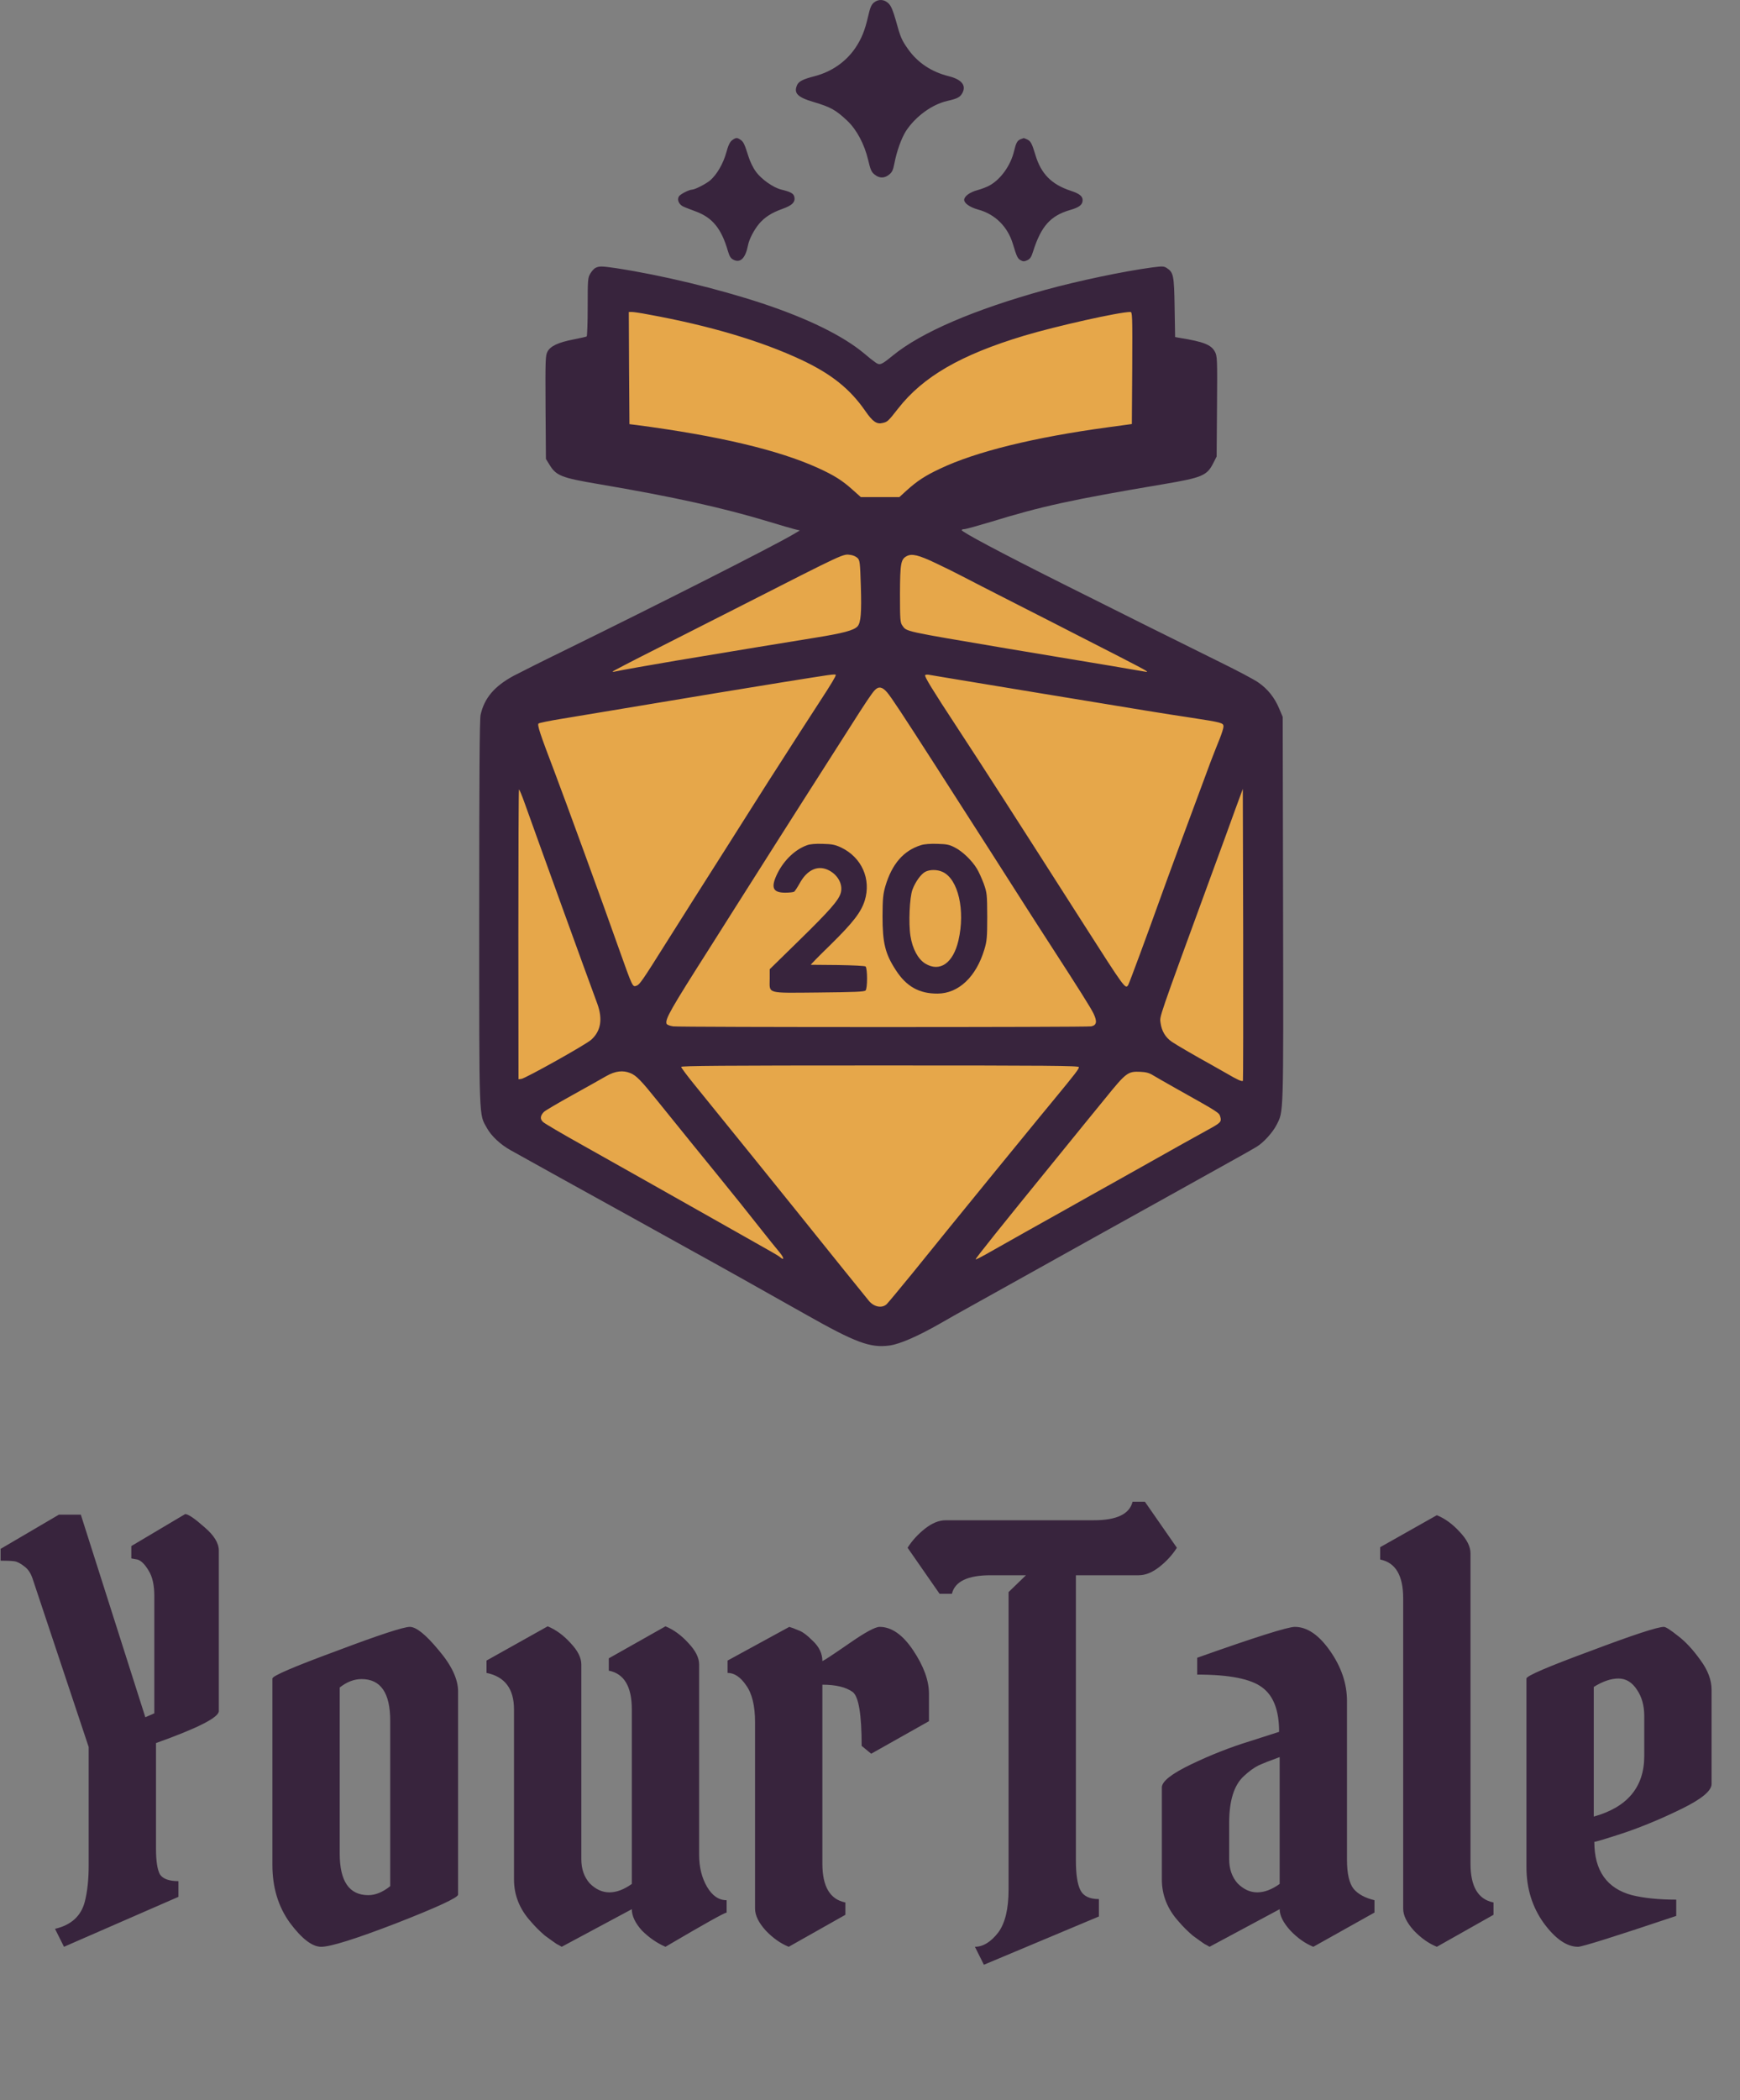 <svg width="397" height="479" viewBox="0 0 397 479" fill="none" xmlns="http://www.w3.org/2000/svg">
<rect x="0" y="0" width="397" height="479" fill="#808080" stroke="none"/>
<path d="M199.365 0.606C198.797 1.098 198.512 1.782 198.085 3.671C197.346 6.927 196.578 8.815 195.184 10.895C193.022 14.096 189.751 16.367 185.854 17.38C183.294 18.037 182.299 18.529 181.901 19.323C181.019 21.211 181.901 22.169 185.627 23.263C189.581 24.44 190.718 25.097 193.335 27.559C195.469 29.584 197.232 32.895 198.085 36.507C198.597 38.697 198.825 39.244 199.565 39.819C200.645 40.694 201.783 40.694 202.864 39.819C203.547 39.271 203.774 38.779 204.059 37.301C204.599 34.455 205.68 31.5 206.704 29.885C208.894 26.547 212.649 23.811 216.148 23.017C218.423 22.497 219.02 22.196 219.561 21.238C220.528 19.487 219.419 18.119 216.46 17.38C212.507 16.395 209.349 14.288 207.159 11.168C205.708 9.116 205.452 8.514 204.4 4.683C203.746 2.384 203.319 1.372 202.75 0.797C201.755 -0.188 200.418 -0.27 199.365 0.606Z" fill="#38243D"/>
<path d="M143.196 105.139C141.187 104.47 137.571 96.299 139.178 68.977H169.983L199.449 89.067L216.86 77.013L264.407 65.628V105.139L212.173 121.212L289.855 162.732V253.808L199.449 304.703L115.069 253.808V162.732L184.716 124.56V115.184L143.196 105.139Z" fill="#E6A74A" stroke="white"/>
<path d="M167.024 31.992C166.512 32.403 166.143 33.169 165.687 34.865C165.005 37.301 163.611 39.736 162.075 41.104C161.193 41.871 158.576 43.239 157.951 43.239C157.183 43.266 155.163 44.306 154.879 44.826C154.424 45.647 154.964 46.741 156.045 47.179C156.557 47.398 157.723 47.863 158.662 48.192C162.559 49.615 164.607 52.132 166.086 57.277C166.455 58.508 166.74 58.946 167.366 59.247C168.93 60.04 170.096 58.864 170.665 55.936C170.921 54.568 172.031 52.433 173.197 51.038C174.477 49.533 176.013 48.547 178.487 47.644C180.791 46.851 181.531 46.057 181.218 44.826C181.019 44.114 180.393 43.759 178.26 43.239C176.439 42.801 173.68 40.858 172.457 39.134C171.831 38.313 171.092 36.754 170.779 35.714C169.897 32.923 169.641 32.321 168.959 31.883C168.191 31.335 167.878 31.363 167.024 31.992Z" fill="#38243D"/>
<path d="M232.873 31.746C232.105 32.047 231.82 32.567 231.365 34.482C230.597 37.711 228.379 40.831 225.819 42.281C225.193 42.637 223.913 43.13 222.974 43.376C221.268 43.841 219.988 44.771 219.988 45.592C219.988 46.358 221.325 47.289 223.117 47.781C227.013 48.821 229.915 51.667 231.109 55.662C231.991 58.59 232.19 59.001 232.93 59.384C233.442 59.657 233.726 59.657 234.38 59.356C235.035 59.055 235.319 58.617 235.717 57.331C237.538 51.585 239.7 49.177 244.165 47.891C246.27 47.289 247.01 46.687 247.01 45.647C247.01 44.744 246.299 44.169 244.308 43.513C239.899 42.062 237.509 39.627 236.229 35.303C235.433 32.649 235.148 32.157 234.295 31.773C233.925 31.609 233.584 31.472 233.556 31.5C233.527 31.5 233.214 31.609 232.873 31.746Z" fill="#38243D"/>
<path d="M135.906 61.08C135.565 61.217 135.025 61.819 134.683 62.394C134.114 63.379 134.086 63.789 134.086 70.001C134.086 73.64 133.972 76.65 133.858 76.733C133.716 76.815 132.379 77.116 130.843 77.417C127.345 78.101 125.609 78.922 124.927 80.18C124.443 81.083 124.415 81.904 124.472 92.905L124.557 104.671L125.353 105.957C126.889 108.502 128.056 108.967 136.646 110.418C153.542 113.291 165.005 115.808 175.615 119.037C178.032 119.776 180.592 120.515 181.246 120.679L182.498 120.98L180.82 121.965C175.956 124.811 150.384 137.754 128.397 148.536C123.618 150.862 118.584 153.407 117.162 154.145C112.781 156.526 110.506 159.208 109.652 163.039C109.425 164.079 109.339 176.748 109.339 208.326C109.339 256.596 109.254 253.942 111.103 257.281C112.098 259.087 114.175 261.029 116.479 262.316C117.332 262.808 122.68 265.763 128.397 268.938C134.114 272.085 142.164 276.545 146.317 278.843C150.47 281.142 155.448 283.906 157.41 285C163.753 288.476 172.941 293.647 183.778 299.75C195.241 306.235 198.569 307.466 202.978 306.864C205.339 306.536 209.463 304.73 214.583 301.802C216.233 300.844 219.049 299.257 220.841 298.272C222.633 297.259 229.374 293.511 235.774 289.953C242.203 286.369 248.403 282.921 249.57 282.264C250.736 281.607 258.16 277.475 266.067 273.097C273.975 268.691 281.598 264.45 283.02 263.656C284.442 262.863 286.12 261.905 286.746 261.522C288.282 260.592 290.359 258.293 291.24 256.596C292.89 253.34 292.833 255.146 292.748 207.341L292.663 163.504L291.866 161.616C290.814 159.098 289.221 157.101 287.059 155.623C286.064 154.939 282.195 152.887 278.441 151.053C271.216 147.496 252.841 138.356 242.174 132.993C227.98 125.878 219.419 121.309 219.419 120.898C219.419 120.789 219.703 120.679 220.016 120.679C220.357 120.679 223.003 119.94 225.932 119.065C237.651 115.453 244.563 113.948 265.498 110.418C274.231 108.94 275.369 108.475 276.791 105.684L277.587 104.124L277.673 92.713C277.758 81.74 277.729 81.248 277.189 80.208C276.336 78.621 274.601 77.937 269.168 77.061L268.115 76.869L268.001 70.11C267.888 62.749 267.745 62.12 266.181 61.108C265.527 60.697 265.186 60.697 262.853 60.998C256.311 61.874 245.957 64.063 238.476 66.115C222.206 70.63 210.231 75.775 203.746 81.056C201.015 83.272 200.759 83.382 199.678 82.616C199.195 82.287 198.057 81.384 197.175 80.618C192.397 76.623 184.432 72.683 173.965 69.207C163.668 65.814 150.953 62.749 140.571 61.162C137.385 60.697 136.731 60.67 135.906 61.08ZM147.938 71.725C161.933 74.27 173.68 77.772 182.896 82.096C189.694 85.297 193.933 88.691 197.403 93.698C199.109 96.161 200.02 96.818 201.413 96.462C202.494 96.216 202.665 96.052 204.912 93.178C210.601 85.9 219.191 80.919 233.641 76.568C240.951 74.379 255.344 71.15 257.904 71.15C258.359 71.15 258.387 71.889 258.33 83.929L258.245 96.708L252.841 97.447C236.03 99.718 222.661 103.002 214.498 106.888C211.056 108.502 209.236 109.706 206.818 111.895L205.197 113.373H196.407L194.502 111.676C192.169 109.569 190.292 108.393 186.566 106.696C177.463 102.592 163.867 99.39 145.179 96.927L143.615 96.736L143.529 83.929L143.472 71.15H144.155C144.553 71.15 146.26 71.397 147.938 71.725ZM195.639 127.247C196.18 127.766 196.237 128.232 196.407 133.622C196.606 139.752 196.407 142.051 195.639 142.871C194.786 143.774 192.311 144.431 185.968 145.444C180.82 146.265 166.228 148.673 154.424 150.643C149.048 151.546 141.026 152.969 140.429 153.133C140.059 153.242 139.775 153.242 139.775 153.16C139.775 153.078 144.354 150.698 149.958 147.879C155.533 145.061 164.208 140.655 169.215 138.11C193.079 125.96 192.311 126.316 194.075 126.562C194.615 126.617 195.326 126.946 195.639 127.247ZM213.588 128.478C215.636 129.436 218.309 130.777 219.561 131.433C220.812 132.09 226.501 135.018 232.219 137.919C237.936 140.819 244.194 144.021 246.156 145.033C248.119 146.046 252.215 148.125 255.258 149.685C258.302 151.245 261.061 152.695 261.374 152.914C261.914 153.27 261.858 153.297 260.947 153.133C259.298 152.832 248.915 151.081 243.739 150.232C241.093 149.795 234.864 148.755 229.943 147.934C205.879 143.857 206.903 144.103 205.851 142.625C205.396 141.968 205.339 141.23 205.339 135.428C205.367 128.451 205.538 127.548 206.875 126.836C208.041 126.207 209.577 126.562 213.588 128.478ZM190.69 153.927C190.69 154.282 189.638 156.034 186.992 160.083C185.485 162.409 183.38 165.666 182.299 167.335C181.246 168.977 179.369 171.877 178.174 173.765C176.951 175.654 174.192 179.95 172.059 183.343C169.926 186.736 167.309 190.841 166.256 192.51C160.823 201.047 155.732 209.092 151.778 215.359C146.715 223.431 145.947 224.526 145.321 224.772C144.297 225.155 144.44 225.429 141.14 216.18C137.926 207.04 128.795 182.002 126.491 175.955C123.192 167.308 122.537 165.337 122.879 165.009C123.021 164.872 125.382 164.38 128.113 163.942C132.749 163.176 146.772 160.85 163.668 158.031C170.864 156.827 187.191 154.2 188.841 153.981C190.292 153.79 190.69 153.79 190.69 153.927ZM217.854 154.884C220.67 155.349 229.317 156.772 237.054 158.059C261.914 162.163 265.811 162.792 271.472 163.641C278.753 164.763 279.152 164.845 279.152 165.693C279.152 166.076 278.753 167.308 278.298 168.457C277.815 169.606 276.876 172.042 276.165 173.875C272.865 182.714 265.84 201.732 264.503 205.508C262 212.513 257.648 224.28 257.42 224.635C256.766 225.648 256.709 225.566 247.209 210.707C230.455 184.492 225.193 176.31 218.423 165.967C212.706 157.265 210.885 154.282 211.085 153.981C211.17 153.872 211.568 153.817 211.966 153.899C212.393 153.981 215.038 154.419 217.854 154.884ZM202.437 157.949C203.405 159.098 205.965 162.984 213.161 174.176C215.095 177.186 217.456 180.88 218.423 182.385C220.756 185.997 231.166 202.251 234.011 206.739C235.262 208.682 237.708 212.513 239.472 215.222C246.327 225.812 248.83 229.78 249.513 231.175C250.366 232.981 250.224 233.83 248.972 234.076C247.778 234.295 155.305 234.295 153.599 234.076C152.831 233.966 152.176 233.72 152.091 233.501C151.693 232.489 152.944 230.3 162.018 216.043C162.871 214.675 165.602 210.379 168.077 206.466C174.278 196.669 181.417 185.45 183.721 181.838C185.542 178.965 187.419 176.037 193.591 166.377C197.46 160.275 198.91 158.113 199.593 157.402C200.475 156.471 201.328 156.636 202.437 157.949ZM119.693 183.124C123.249 193.085 133.602 221.68 136.276 228.904C137.556 232.407 137.101 235.17 134.882 237.141C133.688 238.235 119.835 245.979 118.954 246.061L118.299 246.143L118.271 213.088C118.271 194.918 118.328 180.059 118.413 180.059C118.527 180.059 119.096 181.455 119.693 183.124ZM283.589 246.499C283.361 246.718 282.309 246.253 279.749 244.748C278.327 243.927 276.734 243.024 276.222 242.75C272.979 240.972 268.457 238.345 267.376 237.606C265.897 236.593 265.043 235.143 264.787 233.255C264.588 231.723 264.076 233.173 276.307 199.761C278.384 194.124 280.858 187.338 281.797 184.711L283.561 179.922L283.646 213.142C283.674 231.422 283.646 246.417 283.589 246.499ZM246.156 243.38C246.156 243.817 245.445 244.748 240.553 250.686C238.619 253.012 235.518 256.815 233.612 259.141C231.707 261.467 228.635 265.216 226.786 267.487C220.016 275.779 213.275 284.07 208.155 290.418C205.253 293.976 202.608 297.15 202.295 297.451C201.214 298.436 199.394 298.08 198.228 296.657C197.63 295.946 188.443 284.563 181.559 275.97C175.842 268.856 167.394 258.43 158.349 247.265C156.756 245.295 155.419 243.516 155.419 243.325C155.419 243.079 164.692 242.997 200.788 242.997C239.472 242.997 246.156 243.051 246.156 243.38ZM143.842 244.748C145.151 245.268 146.317 246.472 149.872 250.905C151.608 253.039 155.192 257.472 157.837 260.756C162.416 266.365 164.976 269.54 168.93 274.438C169.869 275.615 171.974 278.269 173.623 280.348C175.273 282.428 177.15 284.781 177.833 285.575C178.942 286.916 178.999 287.6 177.918 286.67C177.662 286.451 176.382 285.684 175.046 284.946C173.709 284.179 168.532 281.279 163.526 278.433C150.128 270.853 141.168 265.818 132.408 260.893C128.141 258.512 124.329 256.268 123.931 255.912C123.192 255.256 123.22 254.517 124.073 253.614C124.301 253.34 127.202 251.644 130.502 249.81C133.801 247.977 137.329 246.007 138.353 245.405C140.4 244.255 142.136 244.036 143.842 244.748ZM263.081 245.24C263.706 245.623 266.153 247.019 268.485 248.333C278.213 253.778 278.128 253.751 278.412 254.681C278.753 255.858 278.526 256.077 275.511 257.718C273.377 258.868 269.196 261.221 254.974 269.211C253.495 270.032 250.793 271.537 249.001 272.55C247.209 273.562 244.649 274.985 243.312 275.751C241.975 276.49 237.765 278.871 233.925 281.005C230.085 283.167 226.018 285.466 224.852 286.122C223.685 286.779 222.69 287.272 222.604 287.217C222.491 287.08 228.521 279.555 240.467 264.888C245.047 259.251 250.309 252.766 252.158 250.522C256.965 244.584 257.335 244.31 260.236 244.447C261.488 244.502 262.256 244.72 263.081 245.24Z" fill="#38243D"/>
<path d="M184.091 192.783C181.446 193.741 178.971 196.094 177.463 199.022C175.785 202.361 176.24 203.592 179.142 203.592C180.109 203.592 181.019 203.483 181.19 203.373C181.36 203.264 181.929 202.388 182.47 201.43C184.091 198.475 186.423 197.326 188.784 198.338C191.06 199.323 192.397 201.622 191.828 203.647C191.344 205.344 189.268 207.697 182.299 214.51L175.615 221.05V223.212C175.615 226.715 174.647 226.469 186.765 226.359C194.957 226.277 197.175 226.195 197.488 225.894C197.943 225.456 197.943 220.886 197.488 220.421C197.346 220.284 194.644 220.147 191.174 220.093C187.874 220.065 185.086 220.038 185.001 220.038C184.916 220.011 186.878 218.013 189.382 215.578C194.644 210.406 196.436 208.08 197.289 205.426C198.825 200.5 196.606 195.52 191.885 193.276C190.519 192.647 189.865 192.51 187.703 192.455C186.025 192.4 184.774 192.51 184.091 192.783Z" fill="#38243D"/>
<path d="M210.117 192.756C206.164 193.987 203.518 197.025 202.011 202.087C201.47 203.975 201.385 204.933 201.357 208.928C201.357 215.058 201.954 217.521 204.4 221.269C206.818 225.018 209.748 226.633 213.929 226.605C218.708 226.578 222.718 222.802 224.595 216.535C225.164 214.647 225.25 213.799 225.25 209.065C225.221 203.948 225.193 203.647 224.453 201.54C223.998 200.336 223.315 198.804 222.889 198.119C221.808 196.313 219.646 194.206 217.94 193.331C216.66 192.647 216.062 192.51 213.872 192.455C212.251 192.4 210.857 192.51 210.117 192.756ZM215.067 198.858C218.622 200.473 220.272 207.615 218.679 214.483C217.484 219.655 214.441 221.789 211.113 219.764C209.463 218.752 208.183 216.399 207.728 213.443C207.273 210.597 207.529 204.659 208.183 202.908C208.837 201.129 210.146 199.323 211.113 198.831C212.137 198.284 213.844 198.284 215.067 198.858Z" fill="#38243D"/>
<path d="M0.136 355.936V353.248L13.448 345.44H18.44L33.16 391.648L35.208 390.752V364C35.208 361.525 34.781 359.605 33.928 358.24C33.075 356.789 32.221 355.936 31.368 355.68L29.96 355.424V352.608L42.248 345.312C42.931 345.312 44.381 346.293 46.6 348.256C48.819 350.133 49.928 351.925 49.928 353.632V390.24C49.928 391.691 45.149 394.123 35.592 397.536V421.6C35.592 424.416 35.891 426.379 36.488 427.488C37.171 428.512 38.579 429.024 40.712 429.024V432.608L14.6 444L12.552 439.904C16.221 439.051 18.483 437.003 19.336 433.76C19.933 431.456 20.232 428.683 20.232 425.44V398.432L7.432 360.032C7.005 358.752 6.365 357.813 5.512 357.216C4.659 356.533 3.891 356.149 3.208 356.064C2.525 355.979 1.501 355.936 0.136 355.936ZM62.15 425.312V382.816C62.15 382.219 67.014 380.128 76.742 376.544C86.47 372.875 92.059 371.04 93.51 371.04C94.961 371.04 97.137 372.789 100.038 376.288C103.025 379.787 104.518 382.944 104.518 385.76V432.096C104.518 432.779 99.825 434.955 90.438 438.624C81.137 442.208 75.419 444 73.286 444C71.238 444 68.849 442.165 66.118 438.496C63.473 434.827 62.15 430.432 62.15 425.312ZM84.038 432.224C85.659 432.224 87.323 431.541 89.03 430.176V392.416C89.03 386.101 86.854 382.944 82.502 382.944C80.795 382.944 79.131 383.584 77.51 384.864V422.752C77.51 429.067 79.686 432.224 84.038 432.224ZM132.635 424.032C132.635 426.251 133.275 428.085 134.555 429.536C135.92 430.901 137.414 431.584 139.035 431.584C140.656 431.584 142.363 430.944 144.155 429.664V389.856C144.155 384.651 142.406 381.707 138.907 381.024V378.208L151.835 370.912C153.712 371.68 155.462 372.96 157.083 374.752C158.704 376.459 159.515 378.08 159.515 379.616V423.008C159.515 425.824 160.112 428.256 161.307 430.304C162.502 432.352 163.995 433.376 165.787 433.376V436.192C165.19 436.277 160.539 438.88 151.835 444C149.872 443.147 148.08 441.909 146.459 440.288C144.923 438.581 144.155 436.96 144.155 435.424L128.155 444C127.899 443.829 127.515 443.616 127.003 443.36C126.491 443.019 125.595 442.379 124.315 441.44C123.12 440.416 122.054 439.349 121.115 438.24C118.555 435.424 117.275 432.224 117.275 428.64V389.856C117.275 385.163 115.184 382.389 111.003 381.536V378.72L124.955 370.912C126.832 371.68 128.582 372.96 130.203 374.752C131.824 376.459 132.635 378.08 132.635 379.616V424.032ZM166.003 378.72L180.083 371.04C180.68 371.211 181.363 371.467 182.131 371.808C182.984 372.064 184.094 372.875 185.459 374.24C186.91 375.605 187.635 377.141 187.635 378.848C188.062 378.677 190.067 377.355 193.651 374.88C197.32 372.32 199.667 371.04 200.691 371.04C203.422 371.04 205.982 372.832 208.371 376.416C210.76 380 211.955 383.285 211.955 386.272V392.544L198.771 399.968L196.595 398.176C196.595 391.008 195.912 386.912 194.547 385.888C193.011 384.779 190.707 384.224 187.635 384.224V425.056C187.635 430.261 189.384 433.205 192.883 433.888V436.704L179.955 444C178.078 443.232 176.328 441.995 174.707 440.288C173.086 438.496 172.275 436.832 172.275 435.296V392.8C172.275 389.045 171.592 386.229 170.227 384.352C168.947 382.475 167.539 381.536 166.003 381.536V378.72ZM230.116 430.944V363.104L234.084 359.264H226.02C220.815 359.264 217.871 360.672 217.188 363.488H214.372L207.076 352.992C208.1 351.371 209.423 349.92 211.044 348.64C212.665 347.36 214.244 346.72 215.78 346.72H249.572C254.777 346.72 257.721 345.312 258.404 342.496H261.22L268.516 352.992C267.492 354.613 266.169 356.064 264.548 357.344C262.927 358.624 261.348 359.264 259.812 359.264H245.476V424.288C245.476 427.445 245.817 429.707 246.5 431.072C247.183 432.437 248.591 433.12 250.724 433.12V437.088L224.484 448.096L222.436 444C224.313 444 226.105 442.891 227.812 440.672C229.348 438.539 230.116 435.296 230.116 430.944ZM307.33 387.936V424.16C307.33 427.317 307.842 429.536 308.866 430.816C309.89 432.011 311.469 432.864 313.602 433.376V436.192L299.65 444C297.773 443.232 296.023 441.995 294.402 440.288C292.781 438.496 291.97 436.875 291.97 435.424L275.97 444C275.714 443.829 275.33 443.616 274.818 443.36C274.306 443.019 273.41 442.379 272.13 441.44C270.935 440.416 269.869 439.349 268.93 438.24C266.37 435.424 265.09 432.224 265.09 428.64V407.648C265.09 406.283 267.309 404.533 271.746 402.4C276.183 400.267 280.621 398.517 285.058 397.152L291.842 394.976C291.842 390.112 290.562 386.741 288.002 384.864C285.442 382.901 280.493 381.92 273.154 381.92V378.08C286.381 373.387 293.805 371.04 295.426 371.04C298.242 371.04 300.93 372.875 303.49 376.544C306.05 380.213 307.33 384.011 307.33 387.936ZM280.45 424.032C280.45 426.251 281.09 428.085 282.37 429.536C283.735 430.901 285.229 431.584 286.85 431.584C288.471 431.584 290.178 430.944 291.97 429.664V400.736C289.837 401.504 288.215 402.144 287.106 402.656C286.082 403.168 284.973 403.979 283.778 405.088C281.559 407.136 280.45 410.677 280.45 415.712V424.032ZM335.51 354.272V425.056C335.51 430.261 337.259 433.205 340.758 433.888V436.704L327.83 444C325.953 443.232 324.203 441.995 322.582 440.288C320.961 438.496 320.15 436.832 320.15 435.296V364.512C320.15 359.307 318.401 356.363 314.902 355.68V352.864L327.83 345.568C329.707 346.336 331.457 347.616 333.078 349.408C334.699 351.115 335.51 352.736 335.51 354.272ZM379.635 371.04C380.062 371.04 381.128 371.723 382.835 373.088C384.542 374.368 386.248 376.203 387.955 378.592C389.662 380.896 390.515 383.157 390.515 385.376V406.88C390.515 408.416 388.254 410.293 383.731 412.512C379.208 414.731 374.814 416.565 370.547 418.016C366.366 419.381 364.104 420.064 363.763 420.064C363.763 426.635 366.622 430.688 372.339 432.224C375.155 432.907 378.526 433.248 382.451 433.248V436.96C368.456 441.653 360.99 444 360.051 444C357.491 444 354.888 442.208 352.243 438.624C349.598 434.955 348.275 430.688 348.275 425.824V382.816C348.275 382.219 353.139 380.128 362.867 376.544C372.595 372.875 378.184 371.04 379.635 371.04ZM375.155 391.392C375.155 389.003 374.6 386.997 373.491 385.376C372.382 383.669 370.974 382.816 369.267 382.816C367.56 382.816 365.683 383.456 363.635 384.736V414.304C371.315 412.171 375.155 407.563 375.155 400.48V391.392Z" fill="#38243D"/>
</svg>
